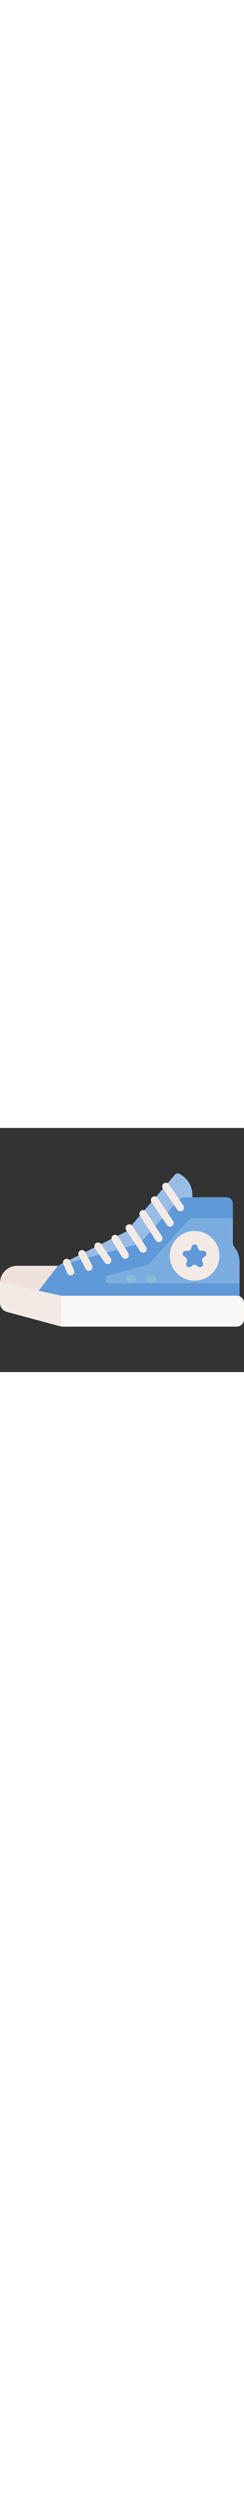 <svg id="Capa_1" enable-background="new 0 0 496.97 496.97" height="512" viewBox="0 0 496.97 496.97" width="50" xmlns="http://www.w3.org/2000/svg"><rect x="0" y="0" width="496.97" height="496.97" fill="#333333" stroke="none"/><g><path d="m391.75 141.119v-4.87c0-17-9-32.74-23.66-41.36l-2.19-1.29c-3.2-1.88-7.3-1.2-9.72 1.62l-99.2 115.72-139.06 69.7 12.847 33.69 275.767-80.097z" fill="#98bce5"/><path d="m117.92 280.639h-82.93c-18.9 0-34.29 14.98-34.96 33.7l32.655 29.166 71.194 4.794 26.889-58.266z" fill="#efe2dd"/><g><path d="m487.97 273.229v86.15h-430.38l21.2-27.89 39.13-50.85 159.18-43.2c4.9-1.33 9.31-4.05 12.7-7.84l74.34-82.97c3.14-3.5 7.62-5.51 12.33-5.51h84.67c7.25 0 13.13 5.88 13.13 13.13v79.51c0 2.61.8 5.15 2.3 7.29l2.29 3.28c5.93 8.47 9.11 18.56 9.11 28.9z" fill="#7bacdf"/></g><g><g id="XMLID_192_"><path d="m482.13 316.549h-259.147c-9.705 0-11.543-13.794-2.177-16.336l74.365-20.182c4.9-1.33 9.31-4.05 12.7-7.84l74.34-82.97c3.14-3.5 7.62-5.51 12.33-5.51h79.73v-29.462c0-7.252-5.879-13.13-13.13-13.13h-84.67c-4.71 0-9.19 2.01-12.33 5.51l-74.34 82.97c-3.39 3.79-7.8 6.51-12.7 7.84l-159.18 43.2-39.13 50.85-21.2 27.89h36.269 14.314 379.796v-42.398c-1.907-.282-3.856-.432-5.84-.432z" fill="#5f99d7"/><path d="m125 341.549-125-27.22v41.73c0 8.66 5.8 16.24 14.16 18.5l108.47 29.23c.64.18 1.29.31 1.95.41l26.74-6.854v-40.149z" fill="#f3eae6"/><g><path d="m496.97 356.389v33.2c0 8.2-6.65 14.84-14.84 14.84h-354.68c-.96 0-1.93-.07-2.87-.23l.42-62.65h357.13c8.19 0 14.84 6.65 14.84 14.84z" fill="#faf7f7"/></g></g><g><path d="m143.946 300.258c-2.893 0-5.649-1.684-6.879-4.504l-8.221-18.855c-1.655-3.797.081-8.217 3.877-9.873 3.799-1.655 8.217.081 9.873 3.877l8.221 18.855c1.655 3.797-.081 8.217-3.877 9.873-.976.425-1.994.627-2.994.627z" fill="#f3eae6"/></g><g><path d="m180.945 290.829c-2.722 0-5.348-1.486-6.677-4.074l-14.004-27.255c-1.893-3.685-.441-8.206 3.243-10.099 3.685-1.894 8.206-.441 10.099 3.243l14.004 27.256c1.893 3.684.441 8.206-3.243 10.099-1.097.563-2.268.83-3.422.83z" fill="#f3eae6"/></g><g><path d="m219.313 277.201c-2.405 0-4.767-1.154-6.217-3.296l-19.64-29.007c-2.322-3.43-1.424-8.093 2.005-10.416 3.431-2.322 8.093-1.424 10.416 2.005l19.64 29.007c2.322 3.43 1.424 8.093-2.005 10.416-1.29.873-2.753 1.291-4.199 1.291z" fill="#f3eae6"/></g><g><path d="m254.94 266.457c-2.533 0-5.003-1.282-6.416-3.604l-20.554-33.8c-2.152-3.539-1.028-8.153 2.511-10.305 3.54-2.153 8.152-1.028 10.305 2.511l20.554 33.8c2.152 3.539 1.028 8.153-2.511 10.305-1.217.741-2.562 1.093-3.889 1.093z" fill="#f3eae6"/></g><g><path d="m291.479 254.125c-2.444 0-4.84-1.193-6.28-3.39l-28.195-43.024c-2.271-3.464-1.302-8.113 2.162-10.384 3.465-2.27 8.114-1.303 10.384 2.162l28.195 43.024c2.271 3.464 1.302 8.113-2.162 10.384-1.267.83-2.694 1.228-4.104 1.228z" fill="#f3eae6"/></g><g><path d="m323.547 232.613c-2.48 0-4.906-1.229-6.335-3.476l-32.068-50.416c-2.223-3.495-1.192-8.13 2.303-10.354 3.497-2.225 8.131-1.192 10.354 2.303l32.068 50.416c2.223 3.495 1.192 8.13-2.303 10.354-1.249.794-2.642 1.173-4.019 1.173z" fill="#f3eae6"/></g><g><path d="m346.354 201.094c-2.408 0-4.772-1.157-6.222-3.303l-31.572-46.735c-2.319-3.432-1.416-8.094 2.017-10.413 3.432-2.318 8.095-1.416 10.413 2.017l31.572 46.735c2.319 3.432 1.416 8.094-2.017 10.413-1.287.869-2.747 1.286-4.191 1.286z" fill="#f3eae6"/></g><g><path d="m367.193 169.635c-2.399 0-4.757-1.149-6.208-3.283l-29.296-43.075c-2.33-3.425-1.441-8.09 1.984-10.419 3.424-2.329 8.09-1.441 10.419 1.984l29.296 43.075c2.33 3.425 1.441 8.09-1.984 10.419-1.291.878-2.758 1.299-4.211 1.299z" fill="#f3eae6"/></g><circle cx="396.359" cy="260.344" fill="#f3eae6" r="50.563"/><path d="m402.266 241.448 1.421 4.374c.832 2.559 3.216 4.292 5.907 4.292h4.599c6.017 0 8.519 7.7 3.651 11.236l-3.721 2.703c-2.177 1.582-3.088 4.385-2.256 6.944l1.421 4.374c1.859 5.722-4.69 10.481-9.558 6.944l-3.721-2.703c-2.177-1.582-5.125-1.582-7.302 0l-3.721 2.703c-4.868 3.537-11.417-1.222-9.558-6.944l1.421-4.374c.832-2.559-.079-5.363-2.256-6.944l-3.721-2.703c-4.868-3.537-2.366-11.236 3.651-11.236h4.599c2.691 0 5.076-1.733 5.907-4.292l1.421-4.374c1.861-5.722 9.956-5.722 11.816 0z" fill="#5f99d7"/><g><g><path d="m310.884 314.479h-6.466c-4.142 0-7.5-3.358-7.5-7.5s3.358-7.5 7.5-7.5h6.466c4.142 0 7.5 3.358 7.5 7.5s-3.358 7.5-7.5 7.5z" fill="#8abbd5"/></g></g><g><g><path d="m269.744 314.479h-6.466c-4.142 0-7.5-3.358-7.5-7.5s3.358-7.5 7.5-7.5h6.466c4.142 0 7.5 3.358 7.5 7.5s-3.358 7.5-7.5 7.5z" fill="#8abbd5"/></g></g></g></g></svg>